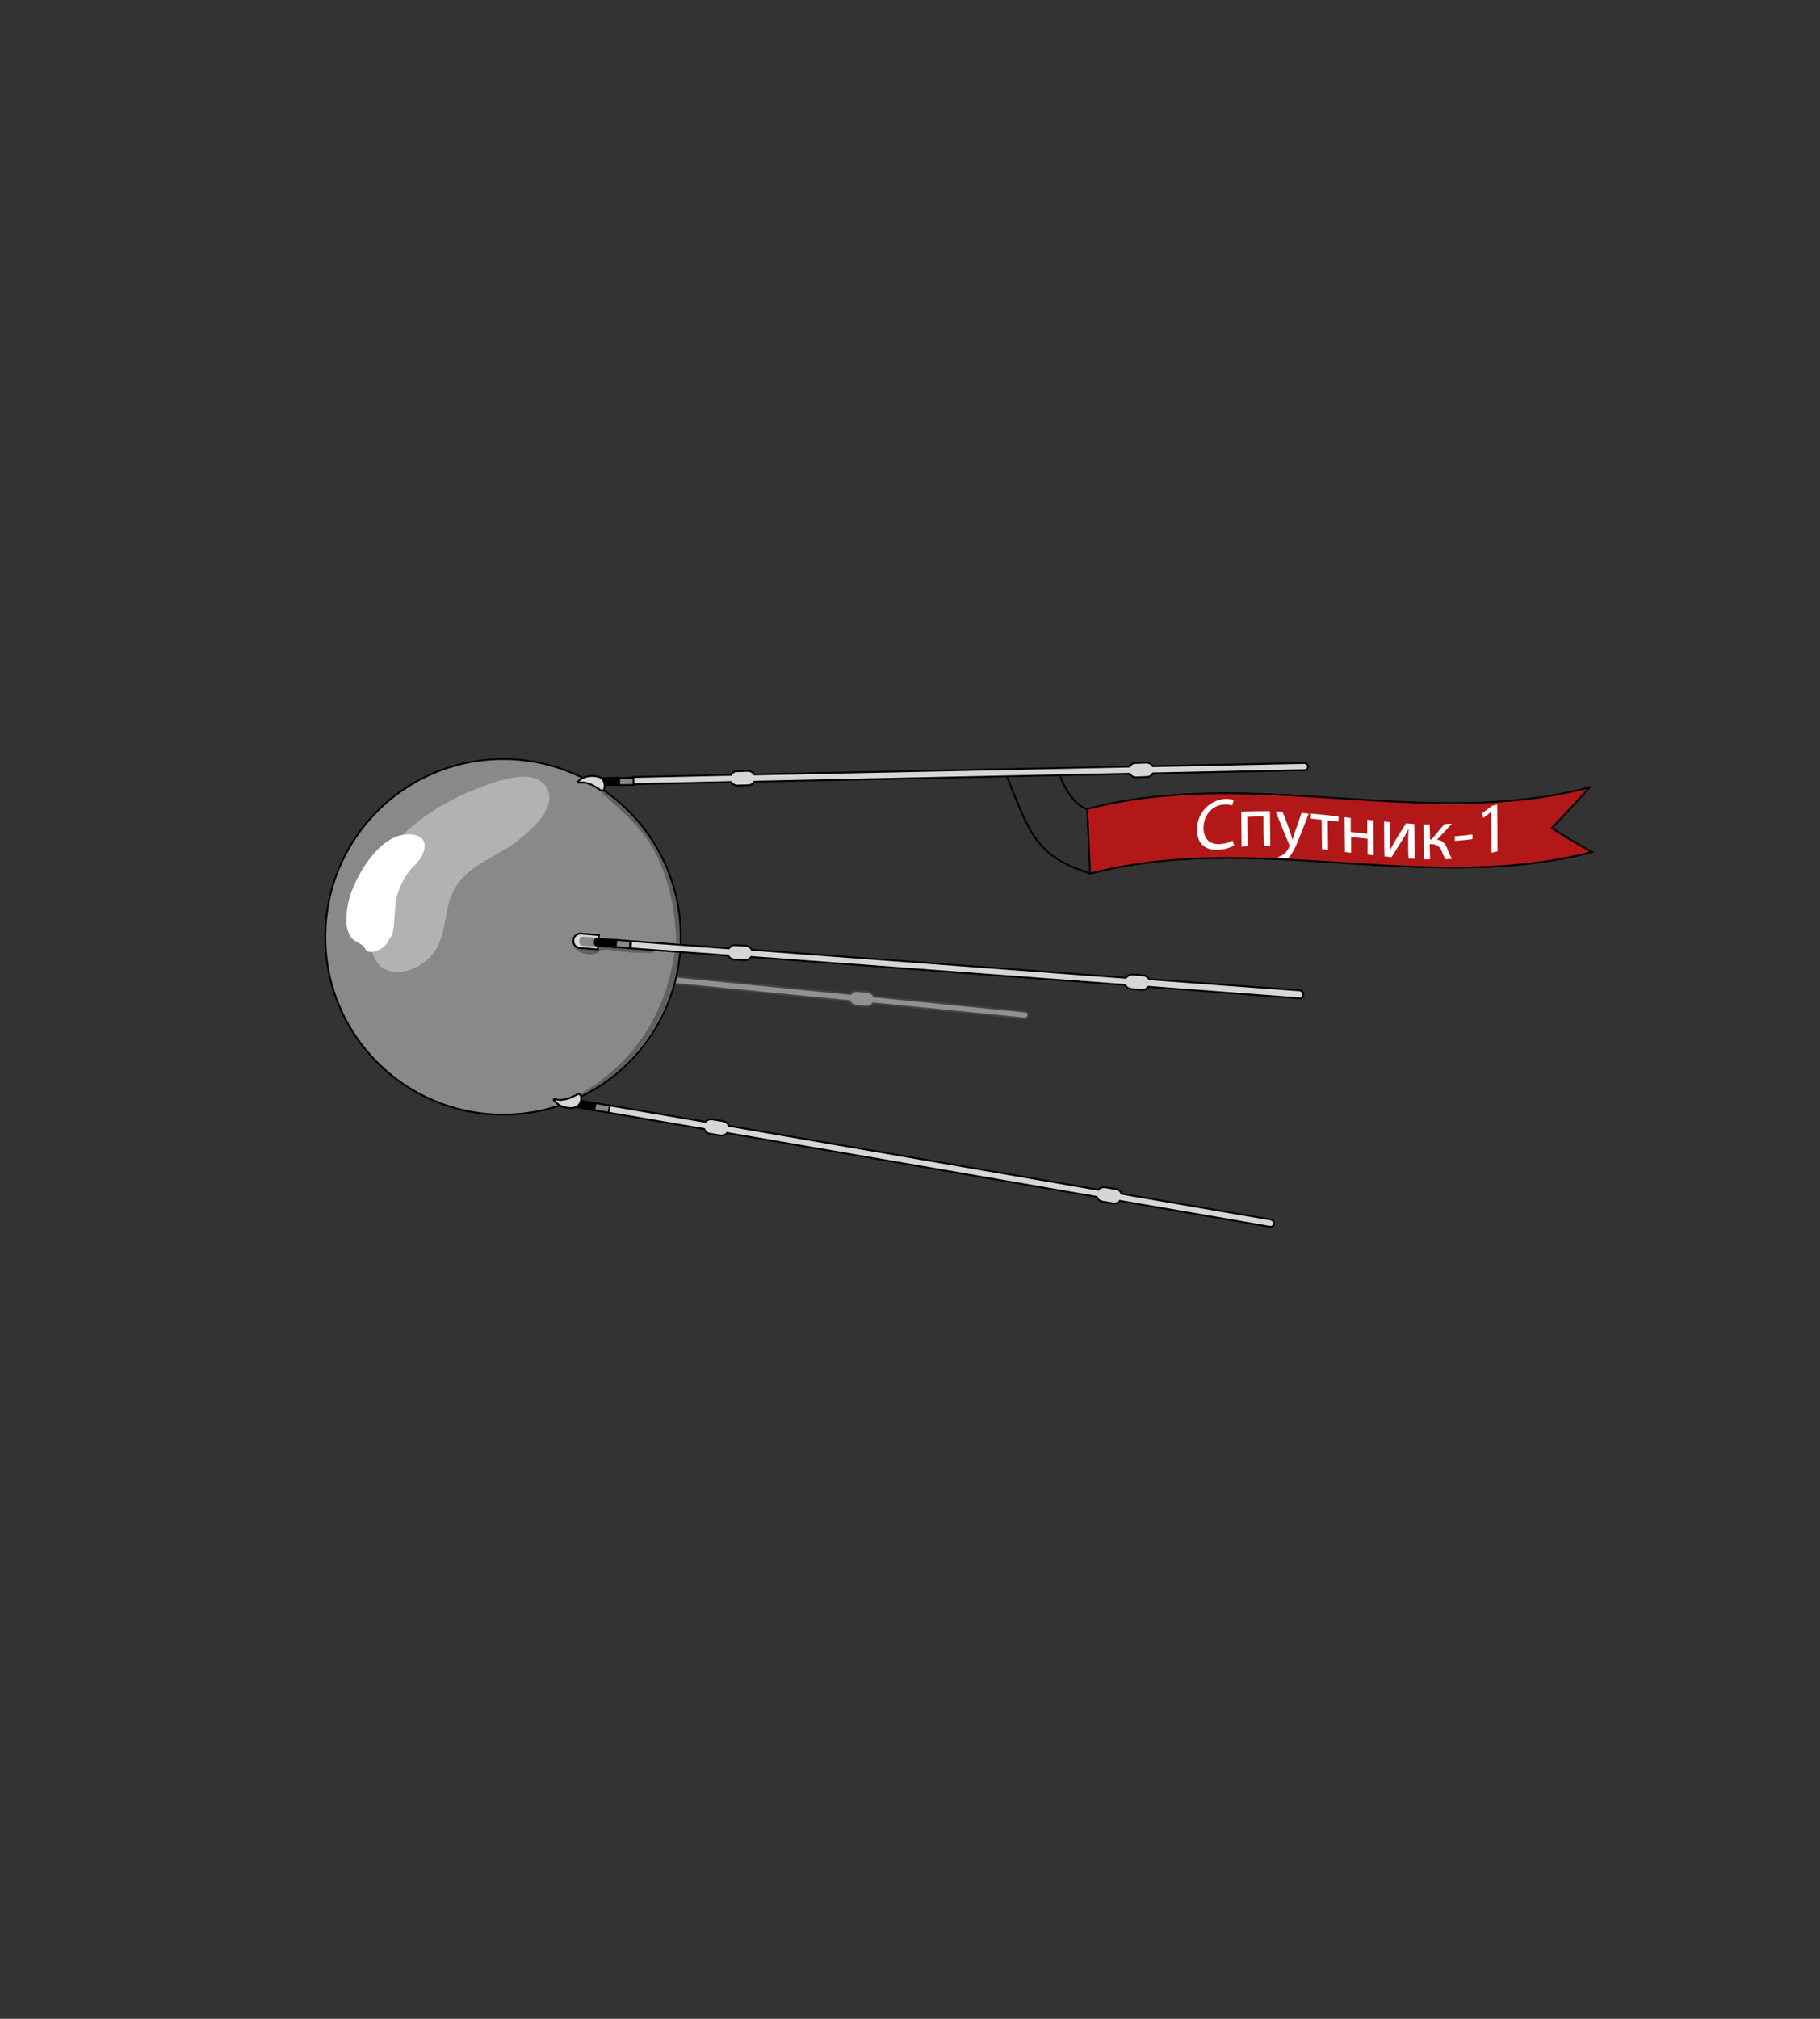 <?xml version="1.0" encoding="utf-8"?>
<!-- Generator: Adobe Illustrator 22.1.0, SVG Export Plug-In . SVG Version: 6.00 Build 0)  -->
<svg version="1.1" id="Layer_1" xmlns="http://www.w3.org/2000/svg" xmlns:xlink="http://www.w3.org/1999/xlink" x="0px" y="0px"
	 viewBox="0 0 506.9 562" style="enable-background:new 0 0 506.9 562;" xml:space="preserve">
<rect x="0" y="0" width="506.9" height="562" fill="#333333" stroke="none"/>
<style type="text/css">
	.st0{fill:#919191;stroke:#434444;stroke-width:0.5;stroke-miterlimit:10;}
	.st1{fill:#898989;stroke:#000000;stroke-width:0.5;stroke-miterlimit:10;}
	.st2{opacity:0.3;}
	.st3{opacity:0.35;}
	.st4{fill:#FFFFFF;}
	.st5{fill:#D6D6D6;stroke:#000000;stroke-width:0.5;stroke-miterlimit:10;}
	.st6{fill:#D8D8D8;stroke:#000000;stroke-width:0.5;stroke-miterlimit:10;}
	.st7{fill:#898989;stroke:#898989;stroke-width:0.5;stroke-miterlimit:10;}
	.st8{stroke:#000000;stroke-width:0.5;stroke-miterlimit:10;}
	.st9{fill:#B21818;}
	.st10{fill:none;stroke:#000000;stroke-width:0.5;stroke-miterlimit:10;}
	.st11{fill:none;stroke:#000000;stroke-width:0.45;stroke-miterlimit:10;}
</style>
<title>sputnik</title>
<g id="Layer_8">
	<path class="st0" d="M286.4,282.6c-0.1,0.5-0.5,1-1.1,0.9l-42.1-4.2c-0.1,0.1-0.2,0.3-0.4,0.4c-0.4,0.3-0.9,0.5-1.5,0.5l-3-0.3
		c-0.7-0.1-1.3-0.5-1.6-1.2l-104-10.3c-0.1,0.1-0.2,0.3-0.4,0.4c-0.4,0.3-0.9,0.5-1.5,0.5l-3-0.3c-0.7-0.1-1.3-0.5-1.6-1.2L99.2,265
		l0.2-2l27.1,2.7c0.8-0.9,1.3-0.9,1.8-0.8l3,0.3c0.7,0.1,1.3,0.5,1.6,1.2l104,10.3c0.1-0.1,0.2-0.3,0.4-0.4c0.4-0.3,0.9-0.5,1.5-0.4
		l3,0.3c0.7,0.1,1.3,0.5,1.6,1.2l42.1,4.2C286,281.6,286.4,282,286.4,282.6z"/>
	<circle class="st1" cx="140.1" cy="260.8" r="49.5"/>
	<g class="st2">
		<path d="M167.7,220.9c6.3,5.4,11.9,10.3,15.5,17.9c3.6,7.7,4.8,15.3,5.2,23.6c0,0.5,1,0,1-0.4c0.5-16.6-7.5-32.3-21.2-41.6
			C168,220.3,167.4,220.7,167.7,220.9L167.7,220.9z"/>
	</g>
	<g class="st2">
		<path d="M162,305c14.7-7.4,25.8-23.1,27.1-39.6c0.1-0.8-1.2-0.3-1.3,0.2c-2.5,16.8-11.4,30.4-26.1,38.9
			C161.3,304.8,161.5,305.2,162,305L162,305z"/>
	</g>
	<g class="st3">
		<path class="st4" d="M111.4,248.6c4.2-5,8-9.8,13.4-13.6c2.4-1.7,5-3,7.7-4.1c1.7-0.6,6.4-2.5,7.6-2l-2.3-1.7l0.3,0.9l-0.4-2.9
			c0.5-1.7,1.3-1.5-0.4-0.5c-0.9,0.5-1.7,1.2-2.6,1.8c-1.8,1.1-3.8,2.1-5.7,3.1c-4.5,2.4-8.5,5.4-12,9.1c-3,3.3-5.4,7.1-7,11.2
			c-0.7,1.9-1.3,3.9-1.8,5.9c-0.5,2.3-0.3,5.3-1.3,7.4l4.5-4.7l-0.7,0.5l8-1.6l-1-0.4l2.5,1.8c-1.2-2.3-1.7-5-1.4-7.6
			c0.3-2.7,1.9-5.1,1.1-7.8c-1.6-5.4-8.7-2.8-11.7-0.2c-5.9,5-7,13.9-4.8,21.1c1,3.3,2.5,5.7,6.1,6.2c4.1,0.6,8.8-2,11.2-5.2
			c4.2-5.4,2.5-13.2,6.6-19c3.8-5.5,10.1-7.5,15.4-11.2c4.1-2.9,13.7-10.6,9.1-16.5c-4.1-5.2-15.3-0.5-20.1,1.4
			c-12.3,4.9-25.8,14.9-29.2,28.4C101,253.9,109.8,250.4,111.4,248.6L111.4,248.6z"/>
	</g>
	<path class="st4" d="M108.2,260.7c-0.5-1.5,0.8-4,0.9-5.6c0.2-2,0.6-4,1.4-5.9c1.2-3,2.5-6.2,5.1-8.4l-9.4,1.9l1.2,0.9l0.1-3.9
		c-4.4,6.7-8.4,13.3-7.3,21.7c0.2,0.9,0.8,1.7,1.7,1.9l0.9,0.3c2.4,0.9,6.1-1.6,6.6-4c0.6-3.1,0.4-6.3,1-9.4
		c0.7-3.4,2.5-6.4,4.1-9.5l-2.2,2.4l1.9-1.2c3.6-2.3,6.9-9.1,0.2-9.6c-7.6-0.5-13.4,8.6-16,14.7c-1.4,3.1-2,6.4-1.9,9.8
		c0,1.6,0.5,3.2,1.6,4.5c0.9,1,2.9,1.4,3.5,2.6C102.7,266.8,109.1,263.3,108.2,260.7L108.2,260.7z"/>
	<g class="st2">
		<path d="M159.8,263.4c0.9,2.2,4.8,2.7,6.8,1.8c0.2-0.1,0.4-0.6,0.6-0.7c1-0.2,2-0.2,3,0c3.7,0.6,7.5,0.8,11.3,0.8
			c0.6,0,1.5-1.3,0.6-1.2c-3,0-6-0.2-9-0.6c-1.5-0.2-4.5-1-5.8-0.4c-0.5,0.2-0.9,1.1-1.3,1.2c-1.2,0.4-5.2-1-5.7-1.4
			C160.1,262.8,159.7,263.1,159.8,263.4L159.8,263.4z"/>
	</g>
	<path class="st5" d="M363,277c0,0.6-0.5,1-1.1,0.9c0,0,0,0,0,0l-42.1-3.2c-0.1,0.1-0.2,0.3-0.4,0.4c-0.4,0.4-0.9,0.5-1.4,0.5
		l-3-0.3c-0.7-0.1-1.3-0.5-1.6-1.1l-104.2-7.8c-0.1,0.1-0.2,0.3-0.4,0.4c-0.4,0.4-0.9,0.5-1.4,0.5l-3-0.2c-0.7-0.1-1.3-0.5-1.6-1.1
		l-27.2-2l0.2-2l27.2,2c0.8-0.9,1.2-0.9,1.8-0.9l3,0.2c0.7,0.1,1.3,0.5,1.6,1.1l104.2,7.8c0.1-0.1,0.2-0.3,0.4-0.4
		c0.4-0.4,0.9-0.5,1.4-0.5l3,0.2c0.7,0.1,1.3,0.5,1.7,1.1l42.1,3.1C362.7,276,363.1,276.4,363,277C363.1,277,363,277,363,277z"/>
	
		<rect x="172.6" y="260.8" transform="matrix(7.487769e-02 -0.997 0.997 7.487769e-02 -101.514 416.215)" class="st1" width="2" height="4"/>
	<path class="st6" d="M161.8,259.9l5,0.4l0,0l-0.3,4l0,0l-5-0.4c-1.1-0.1-1.9-1-1.8-2.1l0,0C159.7,260.7,160.7,259.8,161.8,259.9z"
		/>
	<path class="st7" d="M162.3,261l4.3,0.3l0,0l-0.1,2l0,0l-4.3-0.3c-0.4,0-0.6-0.3-0.6-0.7l0.1-0.7C161.6,261.2,162,261,162.3,261
		C162.3,261,162.3,261,162.3,261z"/>
	<path class="st8" d="M166.5,261.3l5.1,0.4l0,0l-0.1,2l0,0l-5.1-0.4c-0.5,0-0.8-0.5-0.8-0.9c0,0,0,0,0,0l0-0.2
		C165.6,261.7,166,261.3,166.5,261.3z"/>
	<path class="st5" d="M364.3,213.4c0,0.6-0.4,1-1,1c0,0,0,0,0,0l-42.2,0.9c-0.1,0.2-0.2,0.3-0.3,0.4c-0.4,0.4-0.9,0.6-1.4,0.6
		l-3,0.1c-0.7,0-1.4-0.4-1.8-1l-104.5,2.2c-0.1,0.2-0.2,0.3-0.3,0.4c-0.4,0.4-0.9,0.6-1.4,0.6l-3,0.1c-0.7,0-1.4-0.4-1.8-1
		l-27.3,0.6l0-2l27.3-0.6c0.7-1,1.2-1,1.7-1l3-0.1c0.7,0,1.4,0.4,1.8,1l104.5-2.2c0.1-0.2,0.2-0.3,0.3-0.4c0.4-0.4,0.9-0.6,1.4-0.6
		l3-0.1c0.7,0,1.4,0.4,1.8,1l42.3-0.9C363.9,212.5,364.3,212.9,364.3,213.4z"/>
	
		<rect x="172.4" y="216.5" transform="matrix(1 -2.086922e-02 2.086922e-02 1 -4.5 3.686)" class="st1" width="4" height="2"/>
	<path class="st8" d="M167.2,216.6l5.1-0.1l0,0l0,2l0,0l-5.1,0.1c-0.5,0-0.9-0.4-0.9-0.9c0,0,0,0,0,0l0-0.2
		C166.4,217,166.7,216.6,167.2,216.6z"/>
	<path class="st6" d="M162,216.8c0.9-0.6,2-0.8,3.1-0.8c0.8,0.1,2.2,0.1,2.9,1.2s0.4,2.8-0.2,3c-0.4,0.1-0.6-0.4-1.9-1.1
		c-0.9-0.6-1.9-1-2.9-1.2c-1.1-0.2-1.9,0.1-2-0.1C160.8,217.5,161.8,216.9,162,216.8z"/>
	<path class="st5" d="M354.8,340.7c0.1-0.5-0.3-1.1-0.8-1.2l-41.7-7.2c-0.1-0.2-0.1-0.3-0.2-0.5c-0.3-0.4-0.8-0.7-1.3-0.8l-3-0.5
		c-0.7-0.1-1.4,0.1-1.9,0.7l-103-17.8c-0.1-0.2-0.1-0.3-0.2-0.5c-0.3-0.4-0.8-0.7-1.3-0.8l-3-0.5c-0.7-0.1-1.4,0.1-1.9,0.7
		l-26.9-4.6l-0.4,2l26.9,4.6c0.6,1.1,1,1.2,1.5,1.3l3,0.5c0.7,0.1,1.4-0.1,1.9-0.7l103,17.8c0.1,0.2,0.1,0.3,0.2,0.5
		c0.3,0.4,0.8,0.7,1.3,0.8l3,0.5c0.7,0.1,1.4-0.1,1.9-0.7l41.7,7.2c0.5,0.1,1.1-0.2,1.2-0.7C354.8,340.8,354.8,340.8,354.8,340.7z"
		/>
	
		<rect x="166.5" y="306.4" transform="matrix(0.17 -0.986 0.986 0.17 -164.886 421.144)" class="st1" width="2" height="4"/>
	<path class="st8" d="M160.7,306.2l5,0.9l0,0l-0.3,2l0,0l-5-0.9c-0.5-0.1-0.8-0.5-0.7-1l0,0l0-0.2
		C159.8,306.5,160.2,306.2,160.7,306.2C160.7,306.2,160.7,306.2,160.7,306.2z"/>
	<path class="st6" d="M155.2,307.2c0.8,0.7,1.8,1.1,2.9,1.2c0.8,0.1,2.2,0.2,3.1-0.8s0.8-2.7,0.2-3c-0.4-0.2-0.7,0.2-2.1,0.8
		c-1,0.5-2,0.7-3.1,0.8c-1.2,0-1.9-0.4-2-0.1C154.2,306.4,155.1,307.1,155.2,307.2z"/>
	<path class="st9" d="M443.4,237.2c-28.1,7.3-56.7,3.5-85.2,2.1l-2.1-0.1c-17.6-0.8-35.2-0.5-52.5,4l-0.8-18
		c46.2-12.1,93.6,6.1,139.9-6c-3.5,3.9-7,7.7-10.5,11.3C435.9,232.9,439.6,235.1,443.4,237.2z"/>
	<path class="st10" d="M443.4,237.2c-28.1,7.3-56.7,3.5-85.2,2.1l-2.1-0.1c-17.6-0.8-35.2-0.5-52.5,4l-0.8-18
		c46.2-12.1,93.6,6.1,139.9-6c-3.5,3.9-7,7.7-10.5,11.3C435.9,232.9,439.6,235.1,443.4,237.2z"/>
	<path class="st10" d="M280.4,216.1c6.2,15.3,7.9,22.3,23.1,27"/>
	<path class="st10" d="M295.3,216.2c0,0,2.7,7.5,7.4,9"/>
	<path class="st4" d="M340.5,224c0.9-0.1,1.8-0.1,2.7,0.2l0.4-1.5c-1-0.3-2.1-0.4-3.2-0.2c-4.1,0.7-7.1,4.3-7,8.5
		c0,4.4,2.9,6,6.7,5.5c1.2-0.1,2.4-0.5,3.6-1.1c-0.1-0.5-0.2-0.9-0.4-1.4c-0.9,0.5-1.9,0.8-2.9,0.9c-3.3,0.5-5.2-1.2-5.2-4.5
		C335.3,227,337.4,224.4,340.5,224z"/>
	<path class="st4" d="M345.7,226c0,3.2,0.1,6.4,0.1,9.7l1.7-0.1l-0.1-8.2c1.5-0.1,3-0.1,4.5-0.1c0,2.8,0,5.5,0.1,8.2l1.8,0l-0.1-9.7
		C351.1,225.8,348.4,225.8,345.7,226z"/>
	<path class="st4" d="M362.5,226.3l-1.9,5.5c-0.2,0.7-0.4,1.4-0.6,2l0,0c-0.2-0.6-0.4-1.4-0.6-2c-0.7-2-1.4-3.9-2.2-5.8
		c-0.6,0-1.3-0.1-1.9-0.1c1.2,3,2.4,6,3.7,9.1c0.1,0.1,0.1,0.3,0.1,0.5c0,0.1-0.1,0.3-0.1,0.4c-0.3,0.7-0.8,1.4-1.5,1.9
		c-0.5,0.4-1,0.6-1.5,0.8c0.1,0.2,0.1,0.4,0.2,0.6l2.1,0.1l0.3-0.3c1.2-1,2-2.6,3.3-5.8l2.6-6.7L362.5,226.3z"/>
	<path class="st4" d="M365.1,226.5c0,0.5,0,0.9,0,1.4l3,0.3l0.1,8.2l1.7,0.2l-0.1-8.2l3,0.3c0-0.5,0-0.9,0-1.4
		C370.3,227,367.7,226.7,365.1,226.5z"/>
	<path class="st4" d="M380.8,228.2c0,1.3,0,2.6,0,3.9l-4.6-0.5c0-1.3,0-2.6,0-3.9l-1.7-0.2c0,3.2,0.1,6.4,0.1,9.7l1.7,0.2
		c0-1.5,0-2.9,0-4.4l4.6,0.5l0,4.4l1.7,0.2c0-3.2,0-6.4-0.1-9.7L380.8,228.2z"/>
	<path class="st4" d="M391.6,229.2l-3,4.8c-0.6,1.1-1,1.7-1.5,2.9l0,0c0.1-1.4,0.1-2.3,0.1-3.9l0-4.1l-1.7-0.2c0,3.2,0,6.5,0.1,9.7
		l2,0.2c1-1.6,2.1-3.4,3-4.8c0.6-0.9,1-1.7,1.6-2.9l0.1,0c-0.1,1.6-0.1,2.4-0.1,4c0,1.4,0,2.7,0.1,4.1l1.7,0.1
		c0-3.2-0.1-6.5-0.1-9.7L391.6,229.2z"/>
	<path class="st4" d="M400.2,233.8c1.4-1.5,2.8-3,4.2-4.5c-0.7,0-1.4,0.1-2.1,0.1c-1.2,1.4-2.4,2.9-3.6,4.3l-0.4,0l-0.1-4.2l-1.7,0
		c0,3.2,0.1,6.4,0.1,9.7l1.7,0l-0.1-4.2l0.3,0c1.5-0.1,2.8,0.8,3.2,2.3c0.2,0.7,0.6,1.3,0.9,1.9c0.6,0,1.2-0.1,1.8-0.1
		c-0.4-0.7-0.8-1.5-1.1-2.3C402.7,234.9,401.8,233.9,400.2,233.8z"/>
	<path class="st4" d="M405.2,232.8c0,0.4,0,0.9,0,1.3c1.6-0.1,3.3-0.3,4.9-0.5c0-0.4,0-0.9,0-1.3
		C408.5,232.5,406.9,232.7,405.2,232.8z"/>
	<path class="st4" d="M415.6,224.3c-0.9,0.7-1.9,1.4-2.8,2.1c0.1,0.4,0.2,0.9,0.3,1.3c0.7-0.5,1.5-1.1,2.2-1.7l0,0
		c0,3.8,0.1,7.6,0.1,11.4c0.6-0.1,1.1-0.3,1.7-0.4l-0.1-13C416.6,224.1,416.1,224.2,415.6,224.3z"/>
	<line class="st11" x1="354.5" y1="239" x2="358.6" y2="239.2"/>
</g>
</svg>
